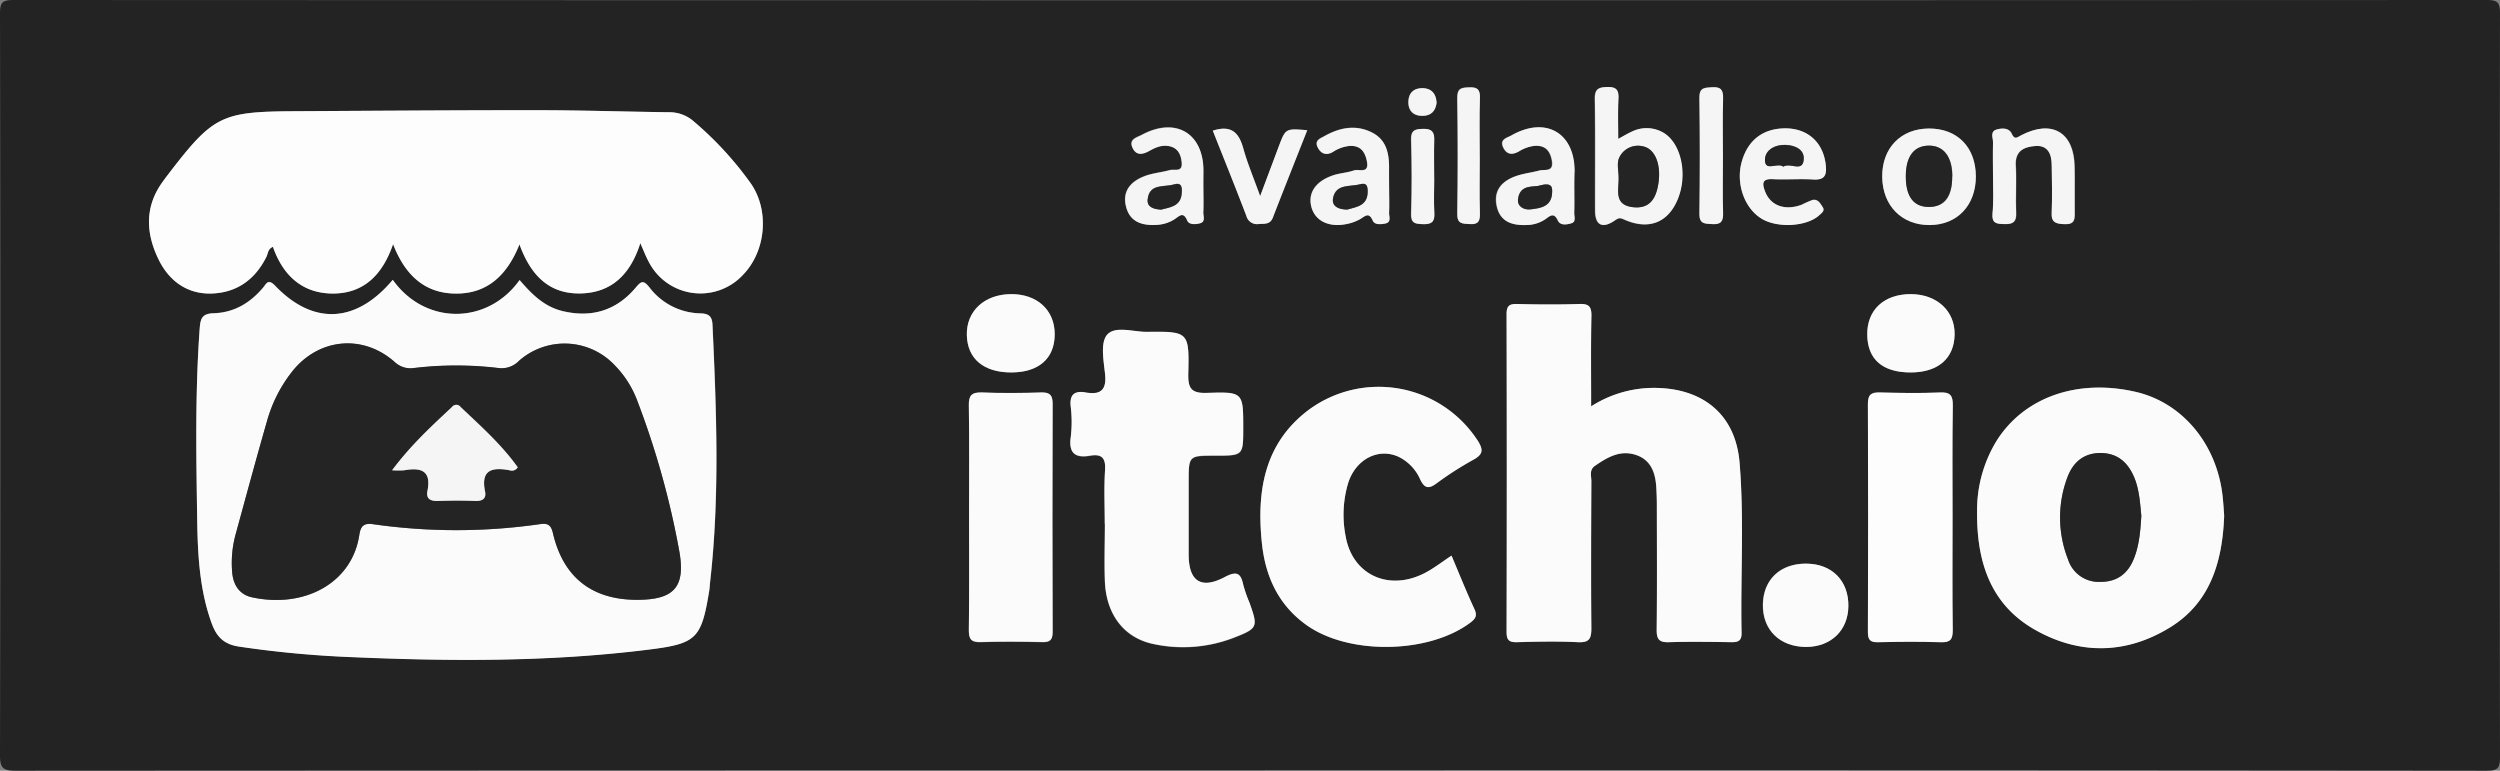 <svg xmlns="http://www.w3.org/2000/svg" viewBox="0 0 740.19 228.19"><rect x="0" y="0" width="740.19" height="228.19" fill="#808080" stroke="none"/><defs><style>.cls-1{fill:#232323;}.cls-2{fill:#fbfbfb;}.cls-3{fill:#fdfdfd;}.cls-4{fill:#f5f5f5;}.cls-5{fill:#242424;}</style></defs><title>itch.io</title><g id="Capa_2" data-name="Capa 2"><g id="Capa_1-2" data-name="Capa 1"><path class="cls-1" d="M369.6,228.09q-182.51,0-365,.1c-3.75,0-4.61-.85-4.6-4.6Q.2,113.85,0,4.09C0,.67.67,0,4.1,0q366,.15,732,0c3.42,0,4.1.67,4.09,4.09q-.18,110,0,220c0,3.43-.67,4.1-4.09,4.1Q552.84,228,369.6,228.09ZM116.29,82.85c-10.84,12.9-23.55,13.51-34.81,1.73-2.11-2.21-2.58-.65-3.58.53-3.83,4.54-8.68,7.42-14.6,7.59-3.48.1-3.95,1.56-4.17,4.48-1.37,18.8-1,37.62-.75,56.41.16,10.43.66,21,4.33,31,1.43,3.92,3.6,6.15,8.12,6.81a308.73,308.73,0,0,0,30.77,3c30.29,1.37,60.57,1.65,90.73-2.15C206.25,190.54,207.67,189,210,175c.16-1,.2-2,.31-3,2.84-25.24,1.84-50.52.68-75.79-.11-2.35-.84-3.38-3.57-3.45a19.43,19.43,0,0,1-15.08-7.66c-1.91-2.41-2.54-1.76-4.22.2-5.71,6.67-13,8.84-21.58,6.77-5.45-1.32-9.16-5.09-12.66-9.18C144.36,96.22,125.87,96.34,116.29,82.85ZM189.58,72c1,2.28,1.66,4,2.53,5.58A17.18,17.18,0,0,0,220,81.36c6.81-7,7.88-19.07,2.27-27.1a100.73,100.73,0,0,0-16.87-18.32,10.84,10.84,0,0,0-7.29-2.71c-13-.16-26-.59-38.94-.6-24,0-48,.17-71.94.3-21.76.12-24.09,1.31-37.45,18.72-.6.79-1.2,1.59-1.78,2.41-5.35,7.5-4.7,15.49-.87,23.1,3.07,6.09,8.43,10,15.66,9.74,7.45-.29,12.79-4.21,16.1-10.87.5-1,.41-2.35,1.93-2.94,2.89,8.27,8.46,13.69,17.48,13.82,9.27.12,14.91-5.4,18.09-14.62C120,81.55,125.86,87,135.23,86.92c9.2,0,15-5.56,18.57-14.57,3.41,9.48,9.1,14.87,18.46,14.52C181.34,86.53,186.73,81,189.58,72ZM471.1,120.31c0-9.39-.11-18,.06-26.67.06-2.79-.68-3.72-3.56-3.62-6.16.22-12.33.18-18.49,0-2.41-.06-3.07.69-3.07,3.08q.12,47,0,94c0,2.44.74,3.11,3.1,3.05,6-.15,12-.27,18,0,3.39.17,4.07-1,4-4.17-.16-14.49-.09-29,0-43.49,0-1.55-.7-3.36,1.09-4.57,3.65-2.48,7.45-4.72,12-3.25s5.92,5.43,6.15,9.84c.09,1.66.15,3.33.15,5,0,12.33.09,24.66-.05,37,0,2.82.77,3.74,3.64,3.64,6.15-.21,12.33-.12,18.49,0,2,0,3-.41,3-2.72-.33-16.82.8-33.67-.59-50.45-1.15-13.84-10.32-21.7-24.26-22.1A34.41,34.41,0,0,0,471.1,120.31ZM658.52,152.7c-.08-1-.2-3.37-.45-5.68-1.65-15.45-11.84-27.74-25.64-31-17.31-4-33.19,1.55-41.33,14.54a39.37,39.37,0,0,0-5.73,20.93c-.13,14.38,3.71,27.3,17.07,34.9,13.15,7.47,26.88,7.33,39.81-.51C654,178.8,658,167.12,658.52,152.7Zm-331.43,2.4h0c0,5.66-.17,11.33,0,17,.38,10,5.78,17,14.79,18.72A41.65,41.65,0,0,0,365,189c7.46-2.88,7.55-3.2,4.93-10.54a40.86,40.86,0,0,1-1.8-5.15c-.76-3.62-2-4.24-5.54-2.35-7,3.69-10.63,1.19-10.65-6.72,0-7.16,0-14.32,0-21.47,0-7.79,0-7.79,7.79-7.79,8.37,0,8.37,0,8.37-8.25,0-10.43,0-10.69-10.66-10.32-4.67.17-5.72-1.26-5.61-5.71.3-12.4.1-12.5-12.18-12.36-4.09,0-9.52-1.9-11.89.9-2,2.37-1,7.66-.57,11.58.5,4.73-1.31,6.23-5.69,5.47-3.36-.58-4.88.55-4.47,4.22a37.38,37.38,0,0,1,0,9c-.65,4.75,1.33,6.25,5.71,5.49,3.36-.58,4.68.56,4.45,4.2C326.84,144.43,327.09,149.78,327.09,155.1Zm102.67,9.41c-2.92,1.94-5.16,3.68-7.63,5-10.68,5.74-21.67.83-23.72-10.74a32.81,32.81,0,0,1,.77-15.83c2.24-6.95,8.87-10.42,14.85-7.72a13.42,13.42,0,0,1,6.45,6.71c1.24,2.57,2.41,3,4.79,1.22a99,99,0,0,1,10.9-7c2.9-1.58,3.11-2.92,1.34-5.69a34.92,34.92,0,0,0-50.34-8.88c-12.91,9.89-15.11,24-13.57,39.07,1,10,4.9,18.59,13.43,24.56,12.54,8.77,36,8.34,48.24-.82,1.56-1.16,2.2-2.06,1.26-4.08C434.16,175.2,432.07,170,429.76,164.51ZM286.92,152.59c0,11.33.09,22.66-.07,34,0,2.86.82,3.68,3.62,3.58,6-.2,12-.15,18,0,2.31.06,3.2-.56,3.19-3q-.12-33.73,0-67.48c0-2.57-.76-3.5-3.41-3.42-5.83.17-11.67.23-17.49,0-3.13-.13-4,.87-3.91,3.92C287,130.93,286.92,141.76,286.92,152.59Zm291.18.49c0-11-.1-22,.07-33,0-3-.67-4.08-3.85-3.93-5.82.27-11.65.18-17.48,0-2.59-.07-3.83.35-3.81,3.43q.18,33.72,0,67.44c0,2.4.68,3.13,3.08,3.07,6.16-.16,12.33-.2,18.48,0,2.87.1,3.6-.82,3.56-3.61C578,175.4,578.1,164.24,578.1,153.08Zm-99-112c0-4.27-.13-8.07,0-11.86.12-2.48-.48-3.51-3.23-3.45s-3.81.56-3.76,3.58c.17,11,0,22,.08,33,0,4.3,2.09,5.49,5.79,3,1.21-.83,1.56-.87,2.78-.32,7.05,3.14,12.69,1.12,15.64-5.42,3.45-7.64,1.27-17.7-4.51-20.55a9.82,9.82,0,0,0-8.67-.11C482,39.48,480.75,40.24,479.12,41.12Zm55.81,125.77c-7.74-.08-12.79,4.6-13,12-.18,7.6,5,12.69,12.85,12.67,7.32,0,12.36-4.9,12.45-12.06C547.36,172,542.44,167,534.93,166.89ZM299.42,110.27c8.1,0,12.82-4.17,12.85-11.3S307.05,87,299.21,87.09s-13.1,5-12.95,12.11S291.26,110.29,299.42,110.27Zm266.26,0c8.13,0,12.86-4,13-11.15s-5.28-12-13-12c-7.94,0-12.94,4.65-12.86,12S557.39,110.26,565.68,110.27ZM585,52.21c0-8.68-5.42-14.18-13.87-14.15s-13.9,5.8-13.83,14.31,5.73,14.29,14,14.26S585,60.8,585,52.21ZM528.69,38c-6.51-.06-11.07,3.31-12.93,9.58-2,6.52.63,14,5.88,17.17,4.75,2.82,13.38,2.28,17-1.08.7-.64,1.78-1.22,1-2.41s-1.43-2.47-3.06-2.08a31.79,31.79,0,0,0-3.18,1.41c-5,1.85-9.22.29-10.83-4-.87-2.29-.91-3.76,2.31-3.59,4,.2,8-.15,12,.1,3.33.21,4-1.28,3.69-4.16C539.9,42.32,535.4,38.08,528.69,38Zm61.39,14.2c0,3.66.22,7.35-.07,11-.24,3,1.27,3.08,3.54,3.14,2.51.07,3.58-.61,3.46-3.34-.2-4.65.16-9.34-.12-14-.26-4.42,2.57-5.54,5.85-5.78,3.7-.27,4.76,2.44,4.79,5.6.05,4.66.19,9.34,0,14-.15,3.06,1.2,3.45,3.82,3.54,3.09.12,3.05-1.53,3-3.7-.09-4.5.06-9-.05-13.49-.24-10.08-6.71-13.83-15.77-9.14-1.27.66-2,1.45-2.87-.51-.82-1.76-2.94-1.62-4.48-1.16-2,.58-1,2.53-1,3.85C590,45.55,590.08,48.89,590.08,52.22Zm-124,3.88c0-1.83,0-3.66,0-5.49,0-11.31-8.57-16.19-18.57-10.56-1.37.77-3.82,1.16-2.45,3.81,1.16,2.21,2.92,1.88,4.65.93a10.94,10.94,0,0,1,4.66-1.6c3-.15,4.49,1.41,5,4.33.65,3.56-2.12,2.53-3.75,3-2.39.64-4.92.89-7.22,1.76-4,1.52-6.36,4.35-5.32,8.89s4.68,5.62,8.8,5.47a10,10,0,0,0,5.62-1.77c1.47-1.07,2.49-2,3.66.46.75,1.53,2.7,1.19,4,.79s.79-2,.82-3C466.17,60.75,466.12,58.42,466.12,56.1Zm-54.83-.16c0-1.82,0-3.65,0-5.48.05-4.48-.46-8.85-4.91-11.18-4.82-2.52-9.68-1.57-14.24,1-1.13.64-3.06,1.19-2,3.27s2.62,2.51,4.53,1.4a10.84,10.84,0,0,1,5.11-1.77c3-.07,4.36,1.71,4.92,4.54.77,3.88-2.38,2.21-3.81,2.72-2,.71-4.25.8-6.27,1.49-5.3,1.8-7.55,5.41-6.26,9.66,1.18,3.86,5.12,5.75,10.21,4.75a13.26,13.26,0,0,0,4.17-1.5c1.49-.91,2.55-2.13,3.7.48.56,1.28,2.36,1.11,3.64.86,2-.38,1.13-2.1,1.19-3.26C411.38,60.6,411.29,58.27,411.29,55.94Zm-55-.53c0-1.66,0-3.32,0-5-.06-11.09-8.27-15.86-18.22-10.53-1.43.76-3.94,1.15-2.8,3.76s3,2.12,5,1c1.76-1,3.59-1.8,5.67-1.45,2.8.47,3.73,2.55,3.93,5,.24,2.88-2.2,1.76-3.54,2.14-2.54.71-5.26.91-7.69,1.88-3.87,1.56-6.4,4.34-5.26,8.9s4.69,5.64,8.85,5.43a10.66,10.66,0,0,0,5.63-1.76c1.42-1,2.51-2.18,3.63.47.53,1.27,2.34,1.15,3.63.86,1.94-.43,1.08-2.14,1.14-3.3C356.38,60.39,356.29,57.9,356.29,55.41Zm2.8-16.72c3.4,8.57,6.75,16.88,10,25.23a3.26,3.26,0,0,0,3.75,2.4c1.65-.11,3.28.2,4.09-1.89,3.33-8.6,6.75-17.17,10.18-25.87-6.41-.54-6.42-.54-8.4,4.73l-5.54,14.77c-2-5.51-3.77-9.75-5-14.14C366.84,39.33,364.6,36.91,359.09,38.69Zm79,7.61c0-5.81-.13-11.61.06-17.41.08-2.48-.74-3.13-3.1-3.05s-3.64.18-3.6,3.13q.25,17.18,0,34.34c0,3.06,1.55,2.91,3.69,3,2.5.16,3.06-.81,3-3.13C438,57.58,438.12,51.94,438.12,46.3Zm72,.29c0-5.8-.13-11.61.05-17.41.08-2.6-.67-3.51-3.31-3.34-2.18.14-3.73.06-3.69,3.09q.24,17.16,0,34.34c0,3,1.52,2.94,3.7,3.08,2.65.18,3.39-.75,3.3-3.34C510,57.54,510.12,52.06,510.12,46.59Zm-85.48,6c0-3.64-.11-7.29,0-10.92.1-2.51-.63-3.55-3.34-3.48-2.38.06-3.57.39-3.5,3.21.19,7.28.22,14.58,0,21.85-.1,3,1.27,3.06,3.53,3.15,2.6.09,3.51-.74,3.34-3.38C424.48,59.52,424.64,56,424.64,52.55Zm.71-22.19c-.15-2.49-1.37-4.12-3.93-4.24-2.78-.12-4.44,1.42-4.42,4.2,0,2.52,1.53,4,4.12,4S425.05,32.9,425.35,30.36Z"/><path class="cls-2" d="M116.29,82.85c9.58,13.49,28.07,13.37,37.54.07,3.5,4.09,7.21,7.86,12.66,9.18,8.56,2.07,15.87-.1,21.58-6.77,1.68-2,2.31-2.61,4.22-.2a19.43,19.43,0,0,0,15.08,7.66c2.73.07,3.46,1.1,3.57,3.45,1.16,25.27,2.16,50.55-.68,75.79-.11,1-.15,2-.31,3-2.28,14-3.7,15.53-17.62,17.28-30.16,3.8-60.44,3.52-90.73,2.15a308.73,308.73,0,0,1-30.77-3c-4.52-.66-6.69-2.89-8.12-6.81-3.67-10-4.17-20.57-4.33-31-.29-18.79-.62-37.61.75-56.41.22-2.92.69-4.38,4.17-4.48,5.92-.17,10.77-3,14.6-7.59,1-1.18,1.47-2.74,3.58-.53C92.74,96.36,105.45,95.75,116.29,82.85Zm72.33,94.74c10.82,0,14.44-3.65,12.49-14.47a249.19,249.19,0,0,0-12.63-45,30,30,0,0,0-6.49-10,20.38,20.38,0,0,0-28.3-1.32A7.15,7.15,0,0,1,147.5,109a105.11,105.11,0,0,0-24.88,0,6.79,6.79,0,0,1-5.81-1.82c-9.46-8.32-22.51-7-30.32,2.88a41.83,41.83,0,0,0-7.42,14.57c-3.21,11.17-6.24,22.4-9.31,33.61a32.06,32.06,0,0,0-1,11.37c.33,3.68,2.22,6.47,5.84,7.25,15.41,3.35,29.6-4.13,31.77-18.4.4-2.58,1.2-3.67,4.12-3.24a173.43,173.43,0,0,0,49.22,0c2.3-.33,3.42,0,4,2.65C166.77,171,175.3,177.61,188.62,177.59Z"/><path class="cls-3" d="M189.58,72c-2.85,9-8.24,14.53-17.32,14.87-9.36.35-15-5-18.46-14.52-3.57,9-9.37,14.52-18.57,14.57-9.37.06-15.28-5.37-18.85-14.63C113.2,81.51,107.56,87,98.29,86.91c-9-.13-14.59-5.55-17.48-13.82-1.52.59-1.43,1.94-1.93,2.94-3.31,6.66-8.65,10.58-16.1,10.87-7.23.29-12.59-3.65-15.66-9.74-3.83-7.61-4.48-15.6.87-23.1.58-.82,1.18-1.62,1.78-2.41,13.36-17.41,15.69-18.6,37.45-18.72,24-.13,48-.32,71.94-.3,13,0,26,.44,38.94.6a10.84,10.84,0,0,1,7.29,2.71,100.73,100.73,0,0,1,16.87,18.32c5.61,8,4.54,20.09-2.27,27.1a17.18,17.18,0,0,1-27.88-3.78C191.24,76,190.61,74.28,189.58,72Z"/><path class="cls-2" d="M471.1,120.31a34.41,34.41,0,0,1,19.69-5.45c13.94.4,23.11,8.26,24.26,22.1,1.39,16.78.26,33.63.59,50.45.05,2.31-1,2.75-3,2.72-6.16-.09-12.34-.18-18.49,0-2.87.1-3.67-.82-3.64-3.64.14-12.33.07-24.66.05-37,0-1.66-.06-3.33-.15-5-.23-4.41-1.47-8.35-6.15-9.84s-8.4.77-12,3.25c-1.79,1.21-1.08,3-1.09,4.57-.05,14.5-.12,29,0,43.49,0,3.16-.64,4.34-4,4.17-6-.3-12-.18-18,0-2.36.06-3.1-.61-3.1-3.05q.12-47,0-94c0-2.39.66-3.14,3.07-3.08,6.16.16,12.33.2,18.49,0,2.88-.1,3.62.83,3.56,3.62C471,102.28,471.1,110.92,471.1,120.31Z"/><path class="cls-2" d="M658.52,152.7c-.54,14.42-4.52,26.1-16.27,33.22-12.93,7.84-26.66,8-39.81.51-13.36-7.6-17.2-20.52-17.07-34.9a39.37,39.37,0,0,1,5.73-20.93c8.14-13,24-18.58,41.33-14.54,13.8,3.22,24,15.51,25.64,31C658.32,149.33,658.44,151.66,658.52,152.7Zm-24.54,0c-.35-3.71-.57-7.53-2-11.12-1.84-4.54-5-7.45-10.11-7.43-4.94,0-8.09,2.74-9.75,7.16a33.78,33.78,0,0,0,.18,24.34,9.53,9.53,0,0,0,9.53,6.65c5,0,8.15-2.4,9.94-6.82C633.39,161.4,633.72,157.09,634,152.67Z"/><path class="cls-2" d="M327.09,155.1c0-5.32-.25-10.67.09-16,.23-3.64-1.09-4.78-4.45-4.2-4.38.76-6.36-.74-5.71-5.49a37.38,37.38,0,0,0,0-9c-.41-3.67,1.11-4.8,4.47-4.22,4.38.76,6.19-.74,5.69-5.47-.41-3.92-1.42-9.21.57-11.58,2.37-2.8,7.8-.85,11.89-.9,12.28-.14,12.48,0,12.18,12.36-.11,4.45.94,5.88,5.61,5.71,10.65-.37,10.66-.11,10.66,10.32,0,8.25,0,8.25-8.37,8.25-7.79,0-7.79,0-7.79,7.79,0,7.15,0,14.31,0,21.47,0,7.91,3.63,10.41,10.65,6.72,3.58-1.89,4.78-1.27,5.54,2.35a40.86,40.86,0,0,0,1.8,5.15c2.62,7.34,2.53,7.66-4.93,10.54a41.65,41.65,0,0,1-23.06,1.84c-9-1.71-14.41-8.73-14.79-18.72-.21-5.65,0-11.32,0-17Z"/><path class="cls-2" d="M429.76,164.51c2.31,5.44,4.4,10.69,6.77,15.8.94,2,.3,2.92-1.26,4.08-12.27,9.16-35.7,9.59-48.24.82-8.53-6-12.41-14.54-13.43-24.56-1.54-15.1.66-29.18,13.57-39.07a34.92,34.92,0,0,1,50.34,8.88c1.77,2.77,1.56,4.11-1.34,5.69a99,99,0,0,0-10.9,7c-2.38,1.75-3.55,1.35-4.79-1.22a13.42,13.42,0,0,0-6.45-6.71c-6-2.7-12.61.77-14.85,7.72a32.81,32.81,0,0,0-.77,15.83c2,11.57,13,16.48,23.72,10.74C424.6,168.19,426.84,166.45,429.76,164.51Z"/><path class="cls-2" d="M286.92,152.59c0-10.83.1-21.66-.07-32.49-.05-3,.78-4,3.91-3.92,5.82.25,11.66.19,17.49,0,2.65-.08,3.42.85,3.41,3.42q-.12,33.74,0,67.48c0,2.48-.88,3.1-3.19,3-6-.13-12-.18-18,0-2.8.1-3.66-.72-3.62-3.58C287,175.25,286.92,163.92,286.92,152.59Z"/><path class="cls-3" d="M578.1,153.08c0,11.16-.09,22.32.06,33.47,0,2.79-.69,3.71-3.56,3.61-6.15-.21-12.32-.17-18.48,0-2.4.06-3.08-.67-3.08-3.07q.13-33.72,0-67.44c0-3.08,1.22-3.5,3.81-3.43,5.83.15,11.66.24,17.48,0,3.18-.15,3.89.93,3.85,3.93C578,131.1,578.1,142.09,578.1,153.08Z"/><path class="cls-4" d="M479.12,41.12c1.63-.88,2.86-1.64,4.16-2.22A9.82,9.82,0,0,1,492,39c5.78,2.85,8,12.91,4.51,20.55-2.95,6.54-8.59,8.56-15.64,5.42-1.22-.55-1.57-.51-2.78.32-3.7,2.53-5.78,1.34-5.79-3,0-11,.09-22-.08-32.95-.05-3,1.09-3.52,3.76-3.58s3.35,1,3.23,3.45C479,33.05,479.12,36.85,479.12,41.12Zm.12,11.52c.09,3.55-1.55,8.09,4.34,8.71,4.64.49,6.54-2.32,7.31-6.3,1.16-6-.74-11-4.5-11.73a6.1,6.1,0,0,0-7,3.44C478.64,48.41,479.24,50.66,479.24,52.64Z"/><path class="cls-2" d="M534.93,166.89c7.51.07,12.43,5.1,12.34,12.6-.09,7.16-5.13,12-12.45,12.06-7.87,0-13-5.07-12.85-12.67C522.14,171.49,527.19,166.81,534.93,166.89Z"/><path class="cls-2" d="M299.42,110.27c-8.16,0-13-4.06-13.16-11.07s5.12-12,12.95-12.11S312.3,91.81,312.27,99,307.52,110.25,299.42,110.27Z"/><path class="cls-2" d="M565.68,110.27c-8.29,0-12.74-3.89-12.82-11.19s4.92-12,12.86-12c7.7,0,13.14,5,13,12S573.81,110.28,565.68,110.27Z"/><path class="cls-4" d="M585,52.21c0,8.59-5.5,14.4-13.72,14.42s-13.91-5.75-14-14.26,5.5-14.28,13.83-14.31S584.93,43.53,585,52.21Zm-6.92,0c0-5.8-2.6-9.14-7-9.09s-6.81,3.31-6.78,9.23,2.3,8.94,6.94,8.92S578.07,58.12,578,52.21Z"/><path class="cls-4" d="M528.69,38c6.71.06,11.21,4.3,11.89,11,.3,2.88-.36,4.37-3.69,4.16-4-.25-8,.1-12-.1-3.22-.17-3.18,1.3-2.31,3.59,1.61,4.24,5.8,5.8,10.83,4a31.79,31.79,0,0,1,3.18-1.41c1.63-.39,2.34,1,3.06,2.08s-.3,1.77-1,2.41c-3.64,3.36-12.27,3.9-17,1.08-5.25-3.12-7.83-10.65-5.88-17.17C517.62,41.33,522.18,38,528.69,38ZM528,49.35c2-1.34,5.61,1.72,6.05-2,.35-3-2.35-4.39-5.45-4.47-3.37-.07-6.15,1.71-6,4.62C522.69,50.85,526.29,48,528,49.35Z"/><path class="cls-4" d="M590.08,52.22c0-3.33-.1-6.67,0-10,0-1.32-.94-3.27,1-3.85,1.54-.46,3.66-.6,4.48,1.16.92,2,1.6,1.17,2.87.51,9.06-4.69,15.53-.94,15.77,9.14.11,4.49,0,9,.05,13.49,0,2.17.08,3.82-3,3.7-2.62-.09-4-.48-3.82-3.54.23-4.65.09-9.33,0-14,0-3.16-1.09-5.87-4.79-5.6-3.28.24-6.11,1.36-5.85,5.78.28,4.64-.08,9.33.12,14,.12,2.73-1,3.41-3.46,3.34-2.27-.06-3.78-.13-3.54-3.14C590.3,59.57,590.08,55.88,590.08,52.22Z"/><path class="cls-4" d="M466.12,56.1c0,2.32.05,4.65,0,7,0,1,.6,2.57-.82,3s-3.3.74-4-.79c-1.17-2.42-2.19-1.53-3.66-.46a10,10,0,0,1-5.62,1.77c-4.12.15-7.74-.8-8.8-5.47s1.35-7.37,5.32-8.89c2.3-.87,4.83-1.12,7.22-1.76,1.63-.43,4.4.6,3.75-3-.54-2.92-2-4.48-5-4.33a10.94,10.94,0,0,0-4.66,1.6c-1.73,1-3.49,1.28-4.65-.93-1.37-2.65,1.08-3,2.45-3.81,10-5.63,18.53-.75,18.57,10.56C466.12,52.44,466.12,54.27,466.12,56.1Zm-10.18-1.2c-1.61.63-5.95-.57-6.49,4.09-.24,2.11,1.7,3.24,3.75,3,3-.35,6.12-.81,6.34-4.84C459.62,55.62,459.69,53.92,455.94,54.9Z"/><path class="cls-4" d="M411.29,55.94c0,2.33.09,4.66,0,7-.06,1.16.79,2.88-1.19,3.26-1.28.25-3.08.42-3.64-.86-1.15-2.61-2.21-1.39-3.7-.48a13.26,13.26,0,0,1-4.17,1.5c-5.09,1-9-.89-10.21-4.75-1.29-4.25,1-7.86,6.26-9.66,2-.69,4.26-.78,6.27-1.49,1.43-.51,4.58,1.16,3.81-2.72-.56-2.83-1.88-4.61-4.92-4.54A10.84,10.84,0,0,0,394.65,45c-1.91,1.11-3.54.62-4.53-1.4s.9-2.63,2-3.27c4.56-2.57,9.42-3.52,14.24-1,4.45,2.33,5,6.7,4.91,11.18C411.27,52.29,411.29,54.12,411.29,55.94Zm-12.38,6.11c2.61-.8,6-1,6-5.4,0-1.52-.28-2.63-2.25-2.09-3,.81-7.15-.24-8,4.15C394.25,61.09,396.29,62,398.91,62.05Z"/><path class="cls-4" d="M356.29,55.41c0,2.49.09,5,0,7.46-.06,1.16.8,2.87-1.14,3.3-1.29.29-3.1.41-3.63-.86-1.12-2.65-2.21-1.45-3.63-.47a10.66,10.66,0,0,1-5.63,1.76c-4.16.21-7.71-.85-8.85-5.43s1.39-7.34,5.26-8.9c2.43-1,5.15-1.17,7.69-1.88,1.34-.38,3.78.74,3.54-2.14-.2-2.47-1.13-4.55-3.93-5-2.08-.35-3.91.46-5.67,1.45-2,1.1-3.91,1.44-5-1s1.37-3,2.8-3.76c9.95-5.33,18.16-.56,18.22,10.53C356.3,52.09,356.29,53.75,356.29,55.41Zm-12.5,6.66c2.62-.72,5.88-.94,6.1-5,.09-1.59.05-3.2-2.35-2.49-3,.87-7.24-.34-7.74,4.44C339.56,61.32,341.54,61.94,343.79,62.07Z"/><path class="cls-4" d="M359.09,38.69c5.51-1.78,7.75.64,9,5.23,1.23,4.39,3,8.63,5,14.14l5.54-14.77c2-5.27,2-5.27,8.4-4.73-3.43,8.7-6.85,17.27-10.18,25.87-.81,2.09-2.44,1.78-4.09,1.89a3.26,3.26,0,0,1-3.75-2.4C365.84,55.57,362.49,47.26,359.09,38.69Z"/><path class="cls-4" d="M438.12,46.3c0,5.64-.11,11.28.05,16.92.06,2.32-.5,3.29-3,3.13-2.14-.13-3.73,0-3.69-3q.27-17.18,0-34.34c0-2.95,1.34-3.06,3.6-3.13s3.18.57,3.1,3.05C438,34.69,438.12,40.49,438.12,46.3Z"/><path class="cls-4" d="M510.12,46.59c0,5.47-.13,10.95.05,16.42.09,2.59-.65,3.52-3.3,3.34-2.18-.14-3.74,0-3.7-3.08q.24-17.18,0-34.34c0-3,1.51-2.95,3.69-3.09,2.64-.17,3.39.74,3.31,3.34C510,35,510.12,40.79,510.12,46.59Z"/><path class="cls-4" d="M424.64,52.55c0,3.48-.16,7,.05,10.43.17,2.64-.74,3.47-3.34,3.38-2.26-.09-3.63-.16-3.53-3.15.24-7.27.21-14.57,0-21.85-.07-2.82,1.12-3.15,3.5-3.21,2.71-.07,3.44,1,3.34,3.48C424.53,45.26,424.64,48.91,424.64,52.55Z"/><path class="cls-4" d="M425.35,30.36c-.3,2.54-1.64,3.94-4.23,3.93s-4.1-1.45-4.12-4c0-2.78,1.64-4.32,4.42-4.2C424,26.24,425.2,27.87,425.35,30.36Z"/><path class="cls-5" d="M188.62,177.59c-13.32,0-21.85-6.61-24.91-19.74-.62-2.67-1.74-3-4-2.65a173.43,173.43,0,0,1-49.22,0c-2.92-.43-3.72.66-4.12,3.24-2.17,14.27-16.36,21.75-31.77,18.4-3.62-.78-5.51-3.57-5.84-7.25a32.06,32.06,0,0,1,1-11.37c3.07-11.21,6.1-22.44,9.31-33.61A41.83,41.83,0,0,1,86.49,110c7.81-9.86,20.86-11.2,30.32-2.88a6.79,6.79,0,0,0,5.81,1.82,105.11,105.11,0,0,1,24.88,0,7.15,7.15,0,0,0,6.19-2.13,20.38,20.38,0,0,1,28.3,1.32,30,30,0,0,1,6.49,10,249.19,249.19,0,0,1,12.63,45C203.06,173.94,199.44,177.58,188.62,177.59Zm-72.53-38.35a27.36,27.36,0,0,0,3.58,0c4.87-.87,8.11,0,6.91,6.07-.48,2.47.92,3.11,3.19,3,3.65-.13,7.32-.13,11,0,2.14.07,3.29-.72,2.85-2.85-1.32-6.51,2.23-7.14,7.25-6.24a2,2,0,0,0,2.43-.88c-4.76-6.67-10.93-12.15-16.89-17.82a1.57,1.57,0,0,0-2.53-.06C127.84,126.12,121.74,131.67,116.09,139.24Z"/><path class="cls-5" d="M634,152.67c-.26,4.42-.59,8.73-2.23,12.78-1.79,4.42-5,6.86-9.94,6.82a9.53,9.53,0,0,1-9.53-6.65,33.78,33.78,0,0,1-.18-24.34c1.66-4.42,4.81-7.14,9.75-7.16,5.16,0,8.27,2.89,10.11,7.43C633.41,145.14,633.63,149,634,152.67Z"/><path class="cls-5" d="M479.24,52.64c0-2-.6-4.23.14-5.88a6.1,6.1,0,0,1,7-3.44c3.76.68,5.66,5.72,4.5,11.73-.77,4-2.67,6.79-7.31,6.3C477.69,60.73,479.33,56.19,479.24,52.64Z"/><path class="cls-5" d="M578,52.21c0,5.91-2.32,9-6.81,9.06s-6.91-2.91-6.94-8.92,2.37-9.18,6.78-9.23S578,46.41,578,52.21Z"/><path class="cls-5" d="M528,49.35c-1.73-1.34-5.33,1.5-5.44-1.81-.11-2.91,2.67-4.69,6-4.62,3.1.08,5.8,1.51,5.45,4.47C533.63,51.07,530,48,528,49.35Z"/><path class="cls-5" d="M455.94,54.9c3.75-1,3.68.72,3.6,2.24-.22,4-3.36,4.49-6.34,4.84-2.05.25-4-.88-3.75-3C450,54.33,454.33,55.53,455.94,54.9Z"/><path class="cls-5" d="M398.91,62.05c-2.62,0-4.66-1-4.22-3.34.82-4.39,5-3.34,8-4.15,2-.54,2.23.57,2.25,2.09C405,61,401.52,61.25,398.91,62.05Z"/><path class="cls-5" d="M343.79,62.07c-2.25-.13-4.23-.75-4-3,.5-4.78,4.79-3.57,7.74-4.44,2.4-.71,2.44.9,2.35,2.49C349.67,61.13,346.41,61.35,343.79,62.07Z"/><path class="cls-4" d="M116.09,139.24c5.65-7.57,11.75-13.12,17.77-18.77a1.57,1.57,0,0,1,2.53.06c6,5.67,12.13,11.15,16.89,17.82a2,2,0,0,1-2.43.88c-5-.9-8.57-.27-7.25,6.24.44,2.13-.71,2.92-2.85,2.85-3.66-.13-7.33-.13-11,0-2.27.08-3.67-.56-3.19-3,1.2-6.08-2-6.94-6.91-6.07A27.36,27.36,0,0,1,116.09,139.24Z"/></g></g></svg>